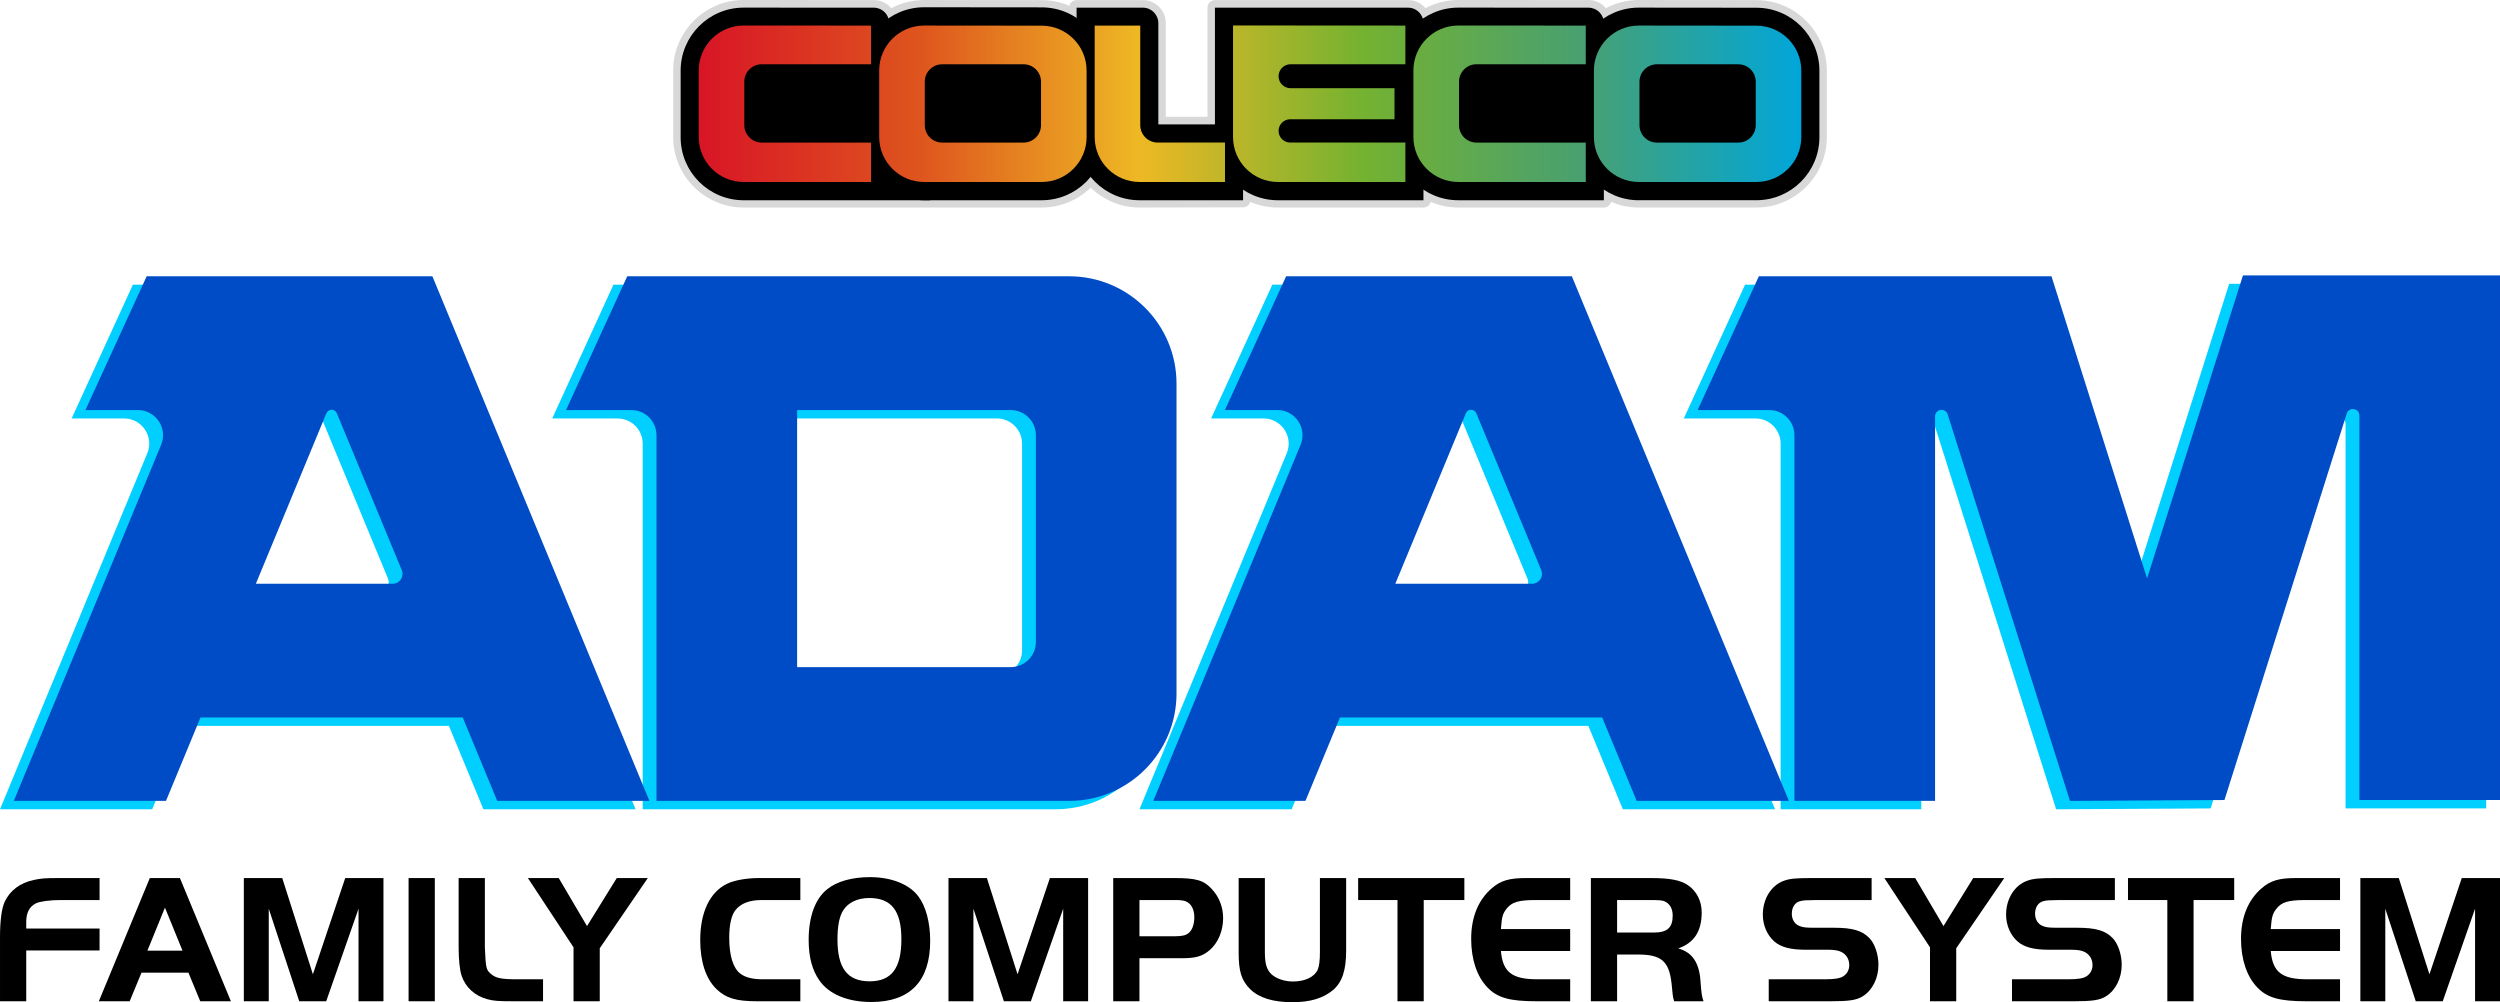 <?xml version="1.0" encoding="utf-8"?>
<!-- Generator: Adobe Illustrator 25.2.3, SVG Export Plug-In . SVG Version: 6.00 Build 0)  -->
<svg version="1.1" id="Layer_1" xmlns="http://www.w3.org/2000/svg" xmlns:xlink="http://www.w3.org/1999/xlink" x="0px" y="0px"
	 viewBox="0 0 3839.01 1538.98" style="enable-background:new 0 0 3839.01 1538.98;" xml:space="preserve">
<style type="text/css">
	.st0{fill:#FF681D;}
	.st1{fill:#FF0000;}
	.st2{fill:url(#SVGID_1_);}
	.st3{fill:url(#SVGID_2_);}
	.st4{fill:#00CFFF;}
	.st5{fill:#004CC6;}
	.st6{fill:url(#SVGID_3_);}
	.st7{fill:url(#SVGID_4_);}
	.st8{fill:#D8D8D8;}
	.st9{fill:url(#SVGID_5_);}
	.st10{fill:url(#SVGID_6_);}
	.st11{fill:url(#SVGID_7_);}
	.st12{fill:#FFFFFF;}
	.st13{fill:url(#SVGID_8_);}
	.st14{fill:url(#SVGID_9_);}
	.st15{fill:url(#SVGID_10_);}
	.st16{fill:url(#SVGID_11_);}
	.st17{fill:url(#SVGID_12_);}
	.st18{fill:url(#SVGID_13_);}
	.st19{fill:url(#SVGID_14_);}
	.st20{fill:#666666;}
	.st21{fill:#999999;}
</style>
<g>
	<g>
		<path d="M152.9,1459.55H40.29v78.01H0.01v-98.71c0-24.39,2.55-43.97,7.09-53.89c8.23-17.59,23.54-29.22,45.1-33.75
			c10.5-2.27,16.45-2.83,35.46-2.83h65.24v33.75H92.76c-16.17,0-30.63,1.99-37.16,4.82c-10.21,4.82-15.32,14.47-15.32,28.65v10.21
			h112.61v33.74H152.9z"/>
		<path d="M230.04,1348.36h46.24l78.29,189.2h-47.09l-18.15-43.97h-72.05l-18.15,43.97h-47.37L230.04,1348.36z M226.35,1459.83
			h53.89l-26.95-66.09L226.35,1459.83z"/>
		<path d="M480.49,1496.14l49.64-147.78h58.72v189.2h-38.29v-142.11l-49.64,142.11h-41.41l-46.8-142.11v142.11h-38.29v-189.2h59
			L480.49,1496.14z"/>
		<path d="M627.41,1348.36h40.28v189.2h-40.28V1348.36z"/>
		<path d="M744.55,1348.36v106.08c1.42,32.9,1.99,34.61,9.36,41.13s15.88,8.23,41.41,8.23h38.58v33.75h-42.83
			c-26.66,0-32.9-0.57-42.55-3.12c-19.29-5.11-33.75-18.15-39.71-36.31c-2.83-8.51-4.54-24.11-4.54-43.68v-106.08L744.55,1348.36
			L744.55,1348.36z"/>
		<path d="M810.64,1348.36h47.37l43.4,73.75l45.67-73.75h47.66l-73.75,107.79v81.41h-40.28v-82.83L810.64,1348.36z"/>
		<path d="M1229,1537.55h-65.81c-32.62,0-48.22-4.54-62.97-18.72c-16.17-15.6-24.96-41.7-24.96-75.45
			c0-42.55,15.03-74.03,41.7-86.51c10.78-5.11,29.5-8.51,47.94-8.51h64.11v33.75h-59.28c-18.72,0-32.05,5.11-40.28,15.32
			c-6.24,7.66-9.64,22.69-9.64,42.26c0,27.8,5.96,47.37,17.3,55.6c7.37,5.67,18.72,8.51,34.04,8.51h57.87v33.75H1229z"/>
		<path d="M1409.97,1376.15c11.63,15.03,18.44,40.28,18.44,68.64c0,61.84-30.92,93.89-90.48,93.89c-36.31,0-64.96-11.91-79.71-33.19
			c-11.06-15.6-16.45-36.31-16.45-61.83c0-36.03,9.93-63.54,28.65-78.29c14.75-11.91,38.01-18.44,65.52-18.44
			C1368.55,1346.94,1396.07,1357.72,1409.97,1376.15z M1294.8,1397.99c-5.96,9.36-8.79,24.4-8.79,44.54
			c0,44.25,15.32,64.39,49.36,64.39c33.75,0,48.79-20.14,48.79-64.67c0-43.68-15.32-63.25-49.35-63.25
			C1316.93,1378.99,1302.46,1385.8,1294.8,1397.99z"/>
		<path d="M1562.56,1496.14l49.64-147.78h58.72v189.2h-38.29v-142.11l-49.64,142.11h-41.41l-46.8-142.11v142.11h-38.29v-189.2h59
			L1562.56,1496.14z"/>
		<path d="M1749.75,1537.55h-40.28v-189.2h94.46c33.19,0,44.82,3.4,57.3,17.3c11.06,11.91,17.02,27.52,17.02,44.25
			c0,19.85-7.94,38.29-20.99,49.36c-11.06,9.36-21.27,12.2-42.83,12.2h-64.67L1749.75,1537.55L1749.75,1537.55z M1804.5,1437.71
			c10.78,0,17.02-1.42,21.27-5.39c5.11-4.25,8.23-13.33,8.23-23.83c0-12.48-5.11-21.56-13.9-24.68c-3.12-1.13-8.23-1.7-14.75-1.7
			h-55.6v55.6H1804.5z"/>
		<path d="M1942.34,1461.82c0,18.44,2.84,27.51,10.5,34.6c7.38,6.52,19.85,10.78,32.62,10.78c18.44,0,32.9-6.81,38.01-18.15
			c2.27-5.39,3.4-13.62,3.4-27.23v-113.46h40.28v111.48c0,30.35-6.24,48.79-20.42,60.7c-15.03,12.48-34.89,18.44-62.12,18.44
			c-30.35,0-51.62-6.81-65.24-20.42c-13.05-13.33-17.3-26.95-17.3-55.88v-114.31h40.28L1942.34,1461.82L1942.34,1461.82z"/>
		<path d="M2085.57,1382.11v-33.75h163.1v33.75h-62.4v155.44h-40.28v-155.44H2085.57z"/>
		<path d="M2411.19,1382.11h-52.48c-27.23,0-37.44,3.12-45.67,13.9c-5.67,7.66-6.81,11.91-8.23,30.63h106.37v33.75h-106.37
			c2.84,32.34,17.02,43.4,55.6,43.4h50.77v33.75h-52.48c-40.28,0-59.57-5.39-74.6-21.27c-16.17-16.74-24.96-43.12-24.96-74.6
			c0-33.47,11.06-60.13,32.05-78c13.33-11.35,26.38-15.32,51.91-15.32h68.08L2411.19,1382.11L2411.19,1382.11z"/>
		<path d="M2483.22,1537.55h-40.28v-189.2h92.47c28.65,0,45.38,3.12,56.73,11.06c13.33,9.08,20.99,24.39,20.99,41.7
			c0,28.93-11.63,46.8-36.02,55.31c22.12,5.96,32.91,22.98,34.32,52.48c1.42,17.59,1.99,21.56,4.54,28.65h-45.1
			c-1.42-4.25-1.7-5.96-2.27-10.21c-0.57-5.11-1.42-13.05-1.7-16.74c-3.69-34.32-15.6-44.82-51.34-44.82h-32.34L2483.22,1537.55
			L2483.22,1537.55z M2539.67,1432.03c20.71,0,28.93-7.66,28.93-26.1c0-11.35-5.11-19.29-13.9-22.41
			c-3.12-0.85-8.23-1.42-15.03-1.42h-56.45v49.92L2539.67,1432.03L2539.67,1432.03z"/>
		<path d="M2716.08,1503.8h86.23c15.03,0,23.26-1.42,28.08-4.54c5.96-3.69,9.36-9.93,9.36-17.3c0-8.79-4.54-16.45-12.2-20.14
			c-3.97-2.27-11.34-3.4-20.42-3.4h-34.89c-22.69,0-37.44-3.97-47.37-12.48c-11.35-9.93-17.87-25.25-17.87-41.41
			c0-24.39,13.05-45.38,32.9-52.19c8.51-3.12,18.44-3.97,40.56-3.97h93.6v33.75h-84.53c-17.87,0.28-19.29,0.28-25.25,1.7
			c-7.94,1.99-12.77,9.36-12.77,19.29c0,8.51,3.97,15.32,10.78,18.44c5.67,2.55,10.21,3.12,23.83,3.12h30.35
			c27.8,0,42.83,4.26,53.89,15.6c8.51,8.51,14.18,25.25,14.18,41.41c0,20.42-9.36,39.14-24.11,48.22
			c-9.36,5.96-21.27,7.66-49.35,7.66h-95.02v-33.76H2716.08z"/>
		<path d="M2893.64,1348.36h47.37l43.4,73.75l45.67-73.75h47.65l-73.75,107.79v81.41h-40.28v-82.83L2893.64,1348.36z"/>
		<path d="M3089.63,1503.8h86.23c15.03,0,23.26-1.42,28.08-4.54c5.96-3.69,9.36-9.93,9.36-17.3c0-8.79-4.54-16.45-12.2-20.14
			c-3.97-2.27-11.35-3.4-20.42-3.4h-34.89c-22.69,0-37.44-3.97-47.37-12.48c-11.35-9.93-17.87-25.25-17.87-41.41
			c0-24.39,13.05-45.38,32.9-52.19c8.51-3.12,18.44-3.97,40.56-3.97h93.6v33.75h-84.53c-17.87,0.28-19.29,0.28-25.25,1.7
			c-7.94,1.99-12.77,9.36-12.77,19.29c0,8.51,3.97,15.32,10.78,18.44c5.67,2.55,10.21,3.12,23.83,3.12h30.35
			c27.8,0,42.83,4.26,53.89,15.6c8.51,8.51,14.18,25.25,14.18,41.41c0,20.42-9.36,39.14-24.11,48.22
			c-9.36,5.96-21.27,7.66-49.35,7.66h-95.02v-33.76H3089.63z"/>
		<path d="M3267.75,1382.11v-33.75h163.1v33.75h-62.4v155.44h-40.28v-155.44H3267.75z"/>
		<path d="M3593.37,1382.11h-52.48c-27.23,0-37.44,3.12-45.67,13.9c-5.67,7.66-6.81,11.91-8.23,30.63h106.37v33.75h-106.37
			c2.84,32.34,17.02,43.4,55.6,43.4h50.77v33.75h-52.48c-40.28,0-59.57-5.39-74.6-21.27c-16.17-16.74-24.96-43.12-24.96-74.6
			c0-33.47,11.06-60.13,32.05-78c13.33-11.35,26.38-15.32,51.91-15.32h68.08L3593.37,1382.11L3593.37,1382.11z"/>
		<path d="M3730.65,1496.14l49.64-147.78h58.72v189.2h-38.29v-142.11l-49.64,142.11h-41.41l-46.8-142.11v142.11h-38.29v-189.2h59
			L3730.65,1496.14z"/>
	</g>
	<g>
		<g>
			<path class="st4" d="M1225.98,437.18h-23.1H941.99l-94.02,205.41h100.29c21.35,0,38.66,17.31,38.66,38.66v561.5h633.68
				c91.05,0,164.86-73.81,164.86-164.86V602.04c0-91.05-73.81-164.86-164.86-164.86H1225.98z M1530.84,1037.34h-327.97V642.59h23.1
				h304.86c21.35,0,38.66,17.31,38.66,38.66v317.43C1569.5,1020.03,1552.19,1037.34,1530.84,1037.34z"/>
			<path class="st4" d="M2392.54,437.18h-275.13h-163.63l-94.02,205.41h80.52c27.52,0,46.21,27.96,35.69,53.39l-226.21,546.77
				h233.71l52.98-128.07h402.66l52.98,128.07h233.71L2392.54,437.18z M2121.47,909.27l108.27-261.69c2.97-7.18,13.14-7.18,16.12,0
				l99.66,240.78c4.12,9.96-3.2,20.91-13.98,20.91H2121.47z"/>
			<path class="st4" d="M642.78,437.18H367.65H204.02L110,642.59h80.52c27.52,0,46.21,27.96,35.69,53.39L0,1242.75h233.71
				l52.98-128.07h402.66l52.98,128.07h233.71L642.78,437.18z M371.71,909.27l108.26-261.69c2.97-7.18,13.14-7.18,16.12,0
				l99.66,240.78c4.12,9.96-3.2,20.91-13.98,20.91H371.71z"/>
			<path class="st4" d="M3423.08,435.84l-147.01,464.6v1.34l-147.01-464.6H2679.7l-94.02,205.41h110
				c21.35,0,38.66,17.31,38.66,38.66v561.5h215.96V652.28c0-11.33,15.95-13.8,19.37-2.99l187.78,593.46l237.24-1.34l187.78-593.46
				c3.42-10.8,19.37-8.34,19.37,2.99v590.47h215.96V435.83L3423.08,435.84L3423.08,435.84z"/>
		</g>
		<g>
			<path class="st5" d="M1247.18,424.27h-23.1H963.19l-94.02,205.41h100.29c21.35,0,38.66,17.31,38.66,38.66v561.5h633.68
				c91.05,0,164.86-73.81,164.86-164.86V589.13c0-91.05-73.81-164.86-164.86-164.86H1247.18z M1552.04,1024.43h-327.97V629.68h23.1
				h304.86c21.35,0,38.66,17.31,38.66,38.66v317.43C1590.71,1007.13,1573.4,1024.43,1552.04,1024.43z"/>
			<path class="st5" d="M2413.75,424.27h-275.13h-163.63l-94.02,205.41h80.52c27.52,0,46.21,27.96,35.69,53.39l-226.21,546.77
				h233.71l52.98-128.07h402.66l52.98,128.07h233.71L2413.75,424.27z M2142.68,896.37l108.26-261.69c2.97-7.18,13.14-7.18,16.12,0
				l99.66,240.78c4.12,9.96-3.2,20.91-13.98,20.91H2142.68z"/>
			<path class="st5" d="M663.98,424.27H388.85H225.22L131.2,629.68h80.52c27.52,0,46.21,27.96,35.69,53.39L21.2,1229.84h233.71
				l52.98-128.07h402.66l52.98,128.07h233.71L663.98,424.27z M392.91,896.37l108.26-261.69c2.97-7.18,13.14-7.18,16.12,0
				l99.66,240.78c4.12,9.96-3.2,20.91-13.98,20.91H392.91z"/>
			<path class="st5" d="M3444.28,422.93l-147.01,464.6v1.34l-147.01-464.6H2700.9l-94.02,205.41h110
				c21.35,0,38.66,17.31,38.66,38.66v561.5h215.96V639.37c0-11.33,15.95-13.8,19.37-2.99l187.78,593.46l237.24-1.34l187.78-593.46
				c3.42-10.8,19.37-8.34,19.37,2.99v590.47H3839V422.92L3444.28,422.93L3444.28,422.93z"/>
		</g>
	</g>
	<path class="st8" d="M2805.27,210.42c0,59.7-48.53,108.23-108.23,108.23h-180.43v0.05c-59.7,0-108.23-48.53-108.23-108.23V108.24
		c0-59.7,48.53-108.23,108.23-108.23l180.57,0.18c59.6,0.09,108.09,48.62,108.09,108.23"/>
	<rect x="2556.75" y="137.92" class="st8" width="100.16" height="41.84"/>
	<path class="st8" d="M1599.71,0.21l-180.57-0.18c-18.25,0-35.46,4.54-50.56,12.55c-6.42-7.62-16.03-12.48-26.76-12.48l-199.85-0.09
		c-59.7,0-108.23,48.58-108.23,108.23v102.23c0,59.65,48.53,108.23,108.23,108.23l0,0l457.6-0.02c59.7,0,108.23-48.53,108.23-108.23
		v-102C1707.8,48.83,1659.31,0.26,1599.71,0.21z M1182.11,137.89h128.8v41.84h-128.8V137.89z M1559.44,179.76h-100.16v-41.84h100.16
		V179.76z"/>
	<path class="st8" d="M2239.49,318.69c-59.7,0-108.23-48.53-108.23-108.23V108.23c0-59.7,48.53-108.23,108.23-108.23l199.85,0.09
		c19.33,0,35.02,15.73,35.02,35.06v91.3c0,6.32-5.12,11.44-11.44,11.44h-183.29v41.84h183.29c6.32,0,11.44,5.12,11.44,11.44v116.07
		c0,6.32-5.12,11.44-11.44,11.44h-223.43V318.69z"/>
	<path class="st8" d="M1750.01,318.67c-59.7,0-108.23-48.9-108.23-108.6V11.62c0-6.32,5.12-11.44,11.44-11.44h101.91
		c19.33,0,35.06,15.73,35.06,35.06v144.15h118.7c6.32,0,11.44,5.12,11.44,11.44V306.9c0,6.32-5.12,11.44-11.44,11.44L1750.01,318.67
		L1750.01,318.67z"/>
	<path class="st8" d="M1962.46,318.69c-59.7,0-108.23-48.53-108.23-108.23V11.62c0-3.04,1.2-5.95,3.37-8.07
		c2.12-2.12,5.07-3.37,8.07-3.37l296.64-0.04c19.33,0,35.02,15.73,35.02,35.06v91.3c0,6.32-5.12,11.44-11.44,11.44h-5.26v41.84h5.26
		c6.32,0,11.44,5.12,11.44,11.44v116.07c0,6.32-5.12,11.44-11.44,11.44h-223.43V318.69z"/>
	<g>
		<g>
			<path d="M1419.14,307.51c-53.38,0-96.79-43.41-96.79-96.79V107.93c0-53.38,43.41-96.79,96.79-96.79l180.57,0.18
				c53.33,0.05,96.7,43.46,96.7,96.79v102.6c0,53.38-43.41,96.79-96.79,96.79h-180.48V307.51z"/>
			<path d="M2516.62,307.51c-53.38,0-96.79-43.41-96.79-96.79V108.49c0-53.38,43.41-96.79,96.79-96.79l180.57,0.18
				c53.33,0.05,96.7,43.46,96.7,96.79v102c0,53.38-43.41,96.79-96.79,96.79h-180.48V307.51z"/>
			<path d="M1141.97,307.51c-53.47,0-96.79-43.32-96.79-96.79V108.49c0-53.33,43.41-96.79,96.79-96.79l199.85,0.09
				c13.01,0,23.57,10.56,23.57,23.62l63.02,272.1L1141.97,307.51L1141.97,307.51z"/>
			<path d="M2239.49,307.51c-53.47,0-96.79-43.32-96.79-96.79V108.49c0-53.38,43.41-96.79,96.79-96.79l199.85,0.09
				c13.01,0,23.57,10.56,23.57,23.62v156.02V307.5h-223.42V307.51z"/>
			<path d="M1750.01,307.51c-53.47,0-96.79-43.32-96.79-96.79V11.79h101.91c13.06,0,23.62,10.75,23.62,23.81v155.38h130.14v116.53
				H1750.01z"/>
			<path d="M1962.46,307.51c-53.47,0-96.79-43.32-96.79-96.79V11.79h296.64c13.01,0,23.57,10.62,23.57,23.67v91.3h-16.7v64.73h16.7
				v116.07h-223.43v-0.05H1962.46z"/>
		</g>
	</g>
	<g>
		<g>
			
				<linearGradient id="SVGID_1_" gradientUnits="userSpaceOnUse" x1="1072.959" y1="9765.761" x2="2766.07" y2="9765.761" gradientTransform="matrix(1 0 0 -1 0 9925.041)">
				<stop  offset="0" style="stop-color:#D81526"/>
				<stop  offset="0.2" style="stop-color:#DE551E"/>
				<stop  offset="0.4" style="stop-color:#EEB824"/>
				<stop  offset="0.6" style="stop-color:#75B230"/>
				<stop  offset="0.8" style="stop-color:#49A070"/>
				<stop  offset="1" style="stop-color:#00A6DA"/>
			</linearGradient>
			<path class="st2" d="M1599.66,39.42l-180.47-0.18c-38.15-0.05-69.11,30.86-69.11,69.02v102.19
				c0.05,38.11,30.96,69.02,69.06,69.02h180.43c38.11,0,69.02-30.91,69.02-69.02v-102C1668.59,70.33,1637.72,39.47,1599.66,39.42z
				 M1598.6,192.17c0,14.76-11.99,26.76-26.76,26.76h-125.02c-14.76,0-26.76-12-26.76-26.76v-66.71c0-14.76,12-26.76,26.76-26.76
				h125.02c14.76,0,26.76,12,26.76,26.76V192.17z M2697.14,39.42l-180.43-0.18c-38.15-0.05-69.11,30.86-69.11,69.02v102.19
				c0,38.11,30.91,69.02,69.02,69.02h180.43c38.11,0,69.02-30.91,69.02-69.02v-102C2766.06,70.38,2735.2,39.47,2697.14,39.42z
				 M2696.12,192.22c0,14.76-12,26.76-26.76,26.76h-125.02c-14.76,0-26.76-11.99-26.76-26.76v-66.76
				c0-14.76,11.99-26.76,26.76-26.76h125.02c14.76,0,26.76,12,26.76,26.76V192.22z M1072.96,108.21V210.4
				c0,38.15,30.91,69.06,69.02,69.06h195.65v-60.53H1169.7c-14.76,0-26.76-12-26.76-26.76v-66.75c0-14.76,12-26.76,26.76-26.76
				h167.93V39.29l-195.61-0.09C1103.91,39.19,1072.96,70.1,1072.96,108.21z M2170.43,108.21V210.4
				c0.05,38.15,30.96,69.06,69.06,69.06h195.65v-60.53h-167.93c-14.76,0-26.76-12-26.76-26.76v-66.75
				c0-14.76,11.99-26.76,26.76-26.76h167.93V39.29l-195.61-0.09C2201.39,39.15,2170.43,70.06,2170.43,108.21z M1750.98,192.17V39.28
				H1681v171.16c0,38.11,30.86,69.02,69.02,69.02h131.07v-60.53h-103.34C1762.98,218.93,1750.98,206.93,1750.98,192.17z
				 M1893.44,210.39c0,38.15,30.86,69.06,69.02,69.06h195.65v-60.53h-176.83c-9.87,0-17.9-8.03-17.9-17.9s8.03-17.9,17.9-17.9
				h160.13v-47.66h-159.62c-10.15,0-18.41-8.26-18.41-18.41s8.26-18.41,18.41-18.41h176.32V39.27l-264.67-0.18L1893.44,210.39
				L1893.44,210.39z"/>
		</g>
	</g>
</g>
</svg>
